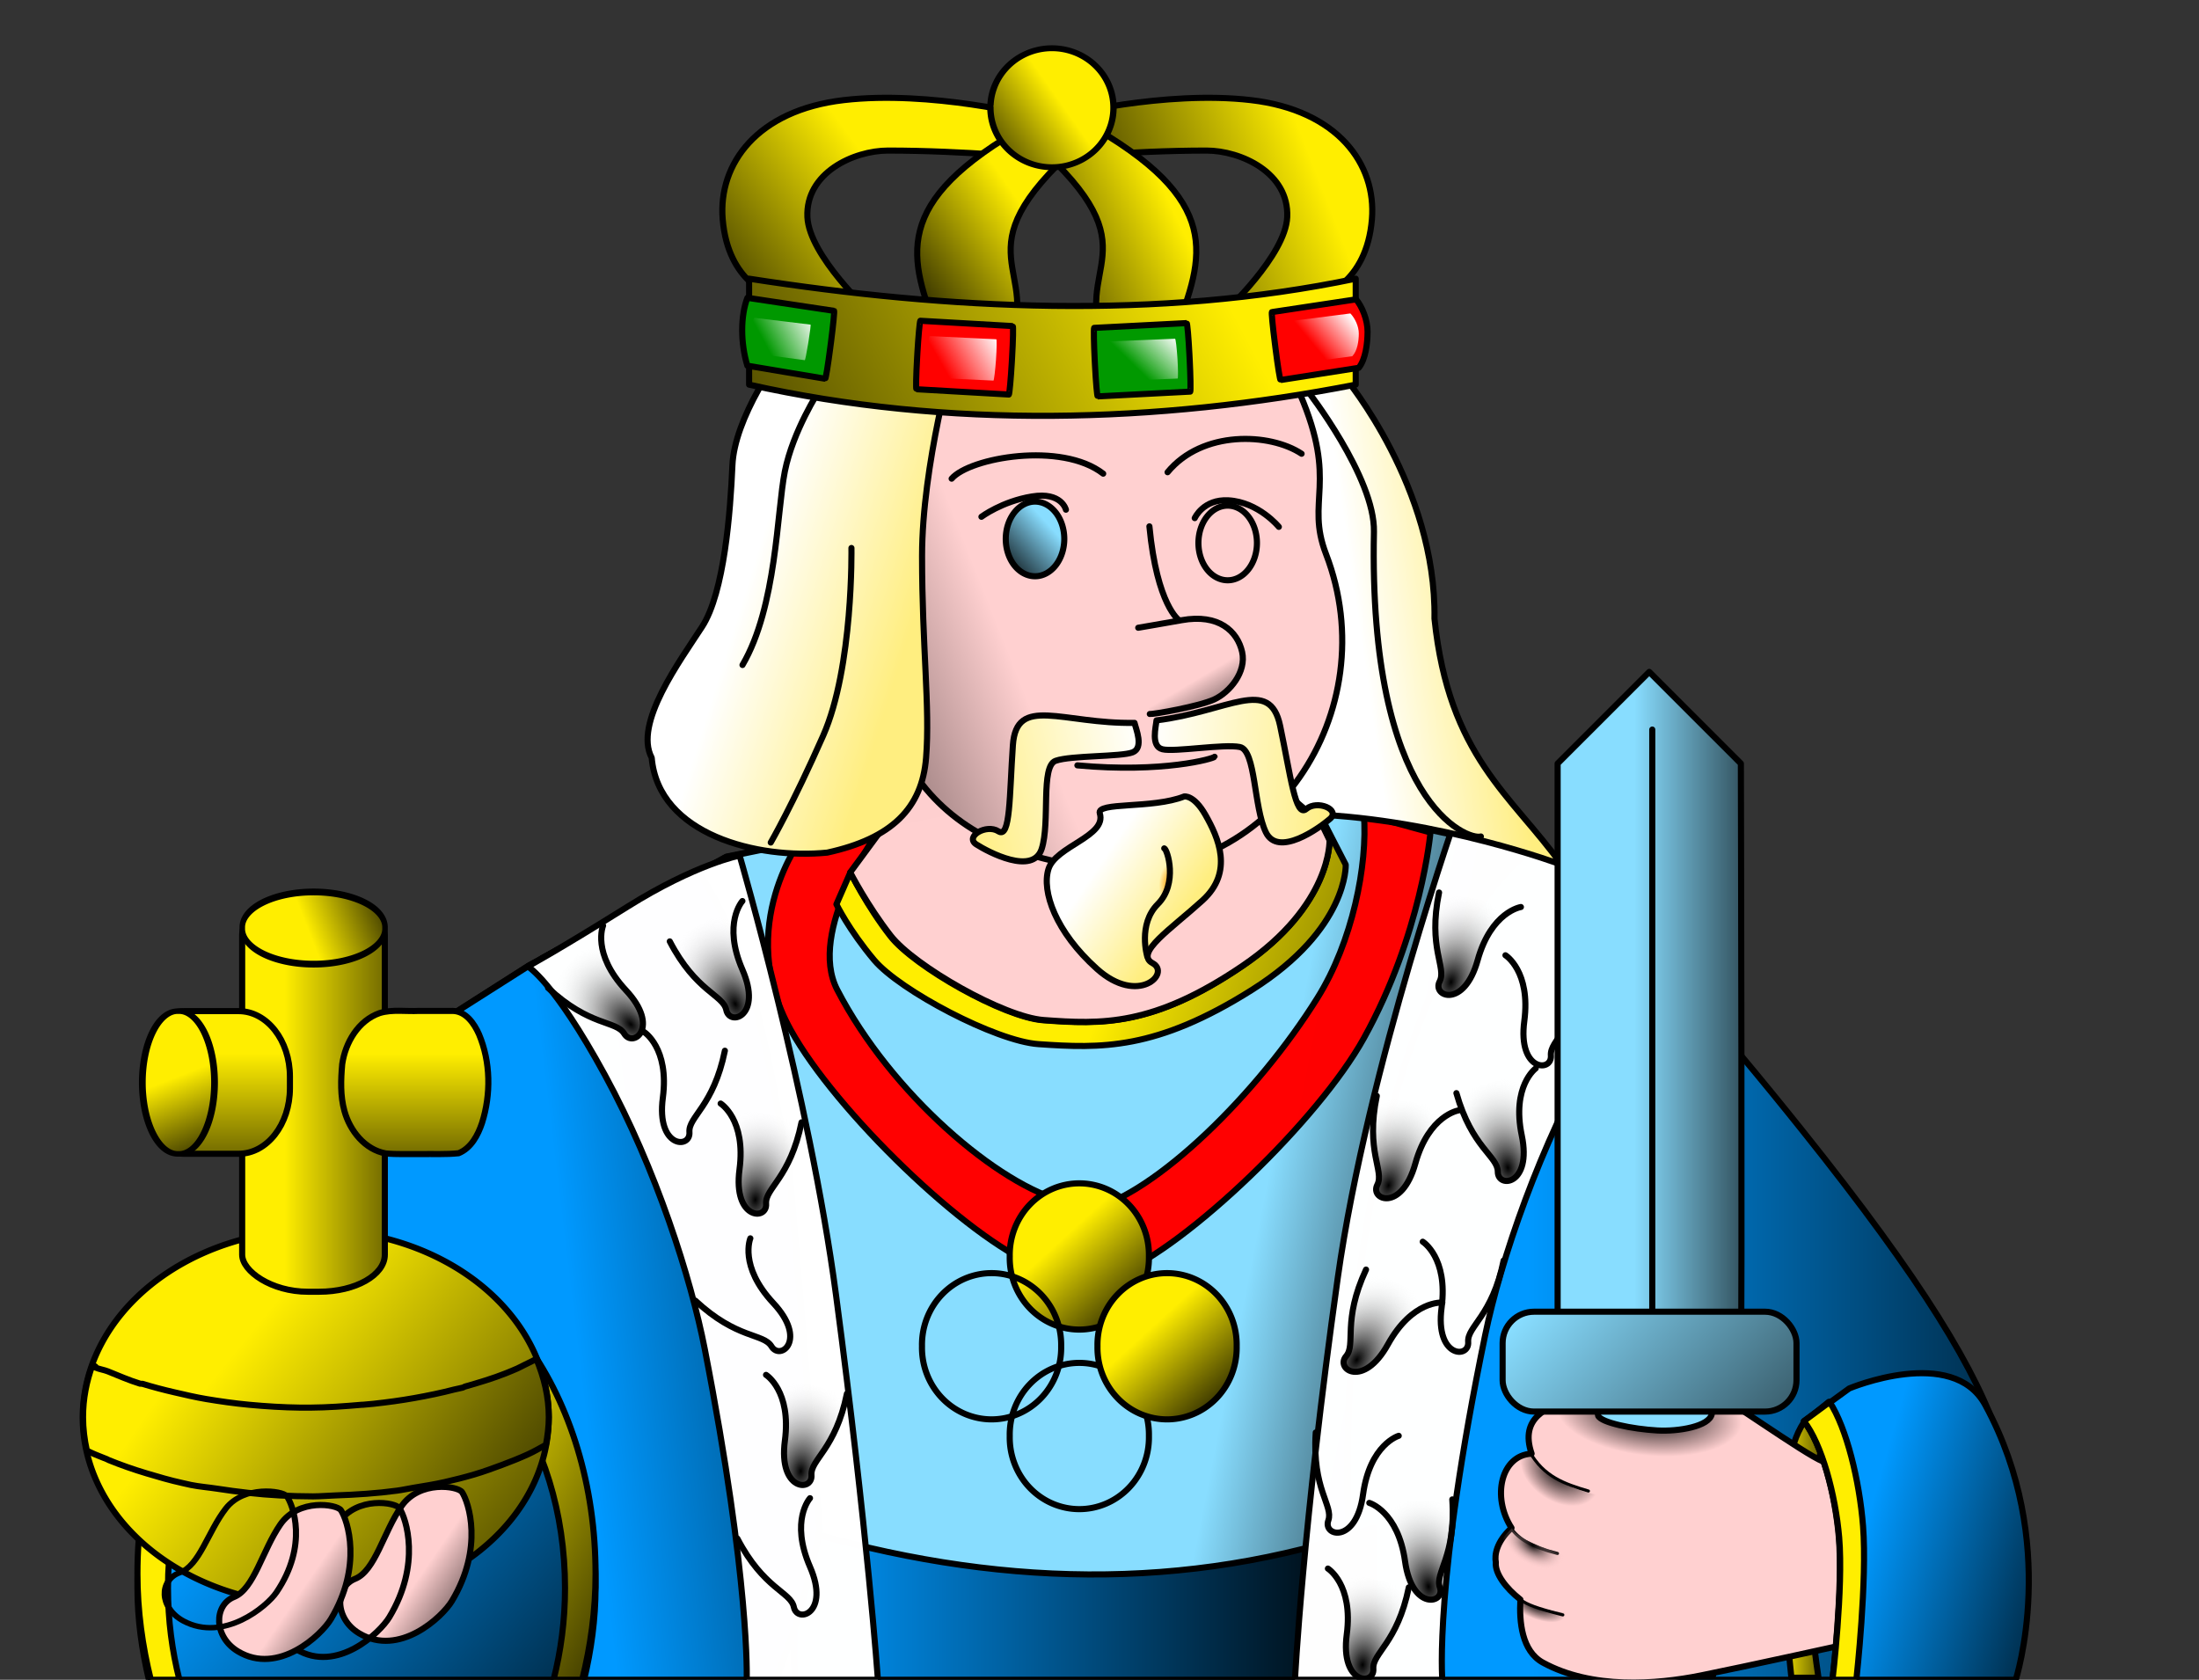 <?xml version="1.0" encoding="UTF-8" standalone="no"?>
<!-- Created with Inkscape (http://www.inkscape.org/) -->
<svg
   xmlns:dc="http://purl.org/dc/elements/1.1/"
   xmlns:cc="http://creativecommons.org/ns#"
   xmlns:rdf="http://www.w3.org/1999/02/22-rdf-syntax-ns#"
   xmlns:svg="http://www.w3.org/2000/svg"
   xmlns="http://www.w3.org/2000/svg"
   xmlns:xlink="http://www.w3.org/1999/xlink"
   xmlns:sodipodi="http://sodipodi.sourceforge.net/DTD/sodipodi-0.dtd"
   xmlns:inkscape="http://www.inkscape.org/namespaces/inkscape"
   id="svg2"
   sodipodi:version="0.32"
   inkscape:version="0.46"
   width="72"
   height="55"
   version="1.0"
   sodipodi:docname="king_club.svg"
   inkscape:output_extension="org.inkscape.output.svg.inkscape">
  <rect width="100%" height="100%" fill="#333333" stroke="none"/>
  <defs
     id="defs5">
    <linearGradient
       id="linearGradient8524">
      <stop
         style="stop-color:#88ddff;stop-opacity:1"
         offset="0"
         id="stop8526" />
      <stop
         style="stop-color:#000000;stop-opacity:1"
         offset="1"
         id="stop8528" />
    </linearGradient>
    <linearGradient
       inkscape:collect="always"
       id="linearGradient8518">
      <stop
         style="stop-color:#88ddff;stop-opacity:1"
         offset="0"
         id="stop8520" />
      <stop
         style="stop-color:#000000;stop-opacity:1"
         offset="1"
         id="stop8522" />
    </linearGradient>
    <linearGradient
       inkscape:collect="always"
       id="linearGradient8223">
      <stop
         style="stop-color:#000000;stop-opacity:1;"
         offset="0"
         id="stop8225" />
      <stop
         style="stop-color:#000000;stop-opacity:0;"
         offset="1"
         id="stop8227" />
    </linearGradient>
    <linearGradient
       id="linearGradient8209">
      <stop
         id="stop8211"
         offset="0"
         style="stop-color:#ffee00;stop-opacity:1" />
      <stop
         id="stop8213"
         offset="1"
         style="stop-color:#000000;stop-opacity:1;" />
    </linearGradient>
    <linearGradient
       id="linearGradient8195"
       inkscape:collect="always">
      <stop
         id="stop8197"
         offset="0"
         style="stop-color:#ffee80;stop-opacity:1" />
      <stop
         id="stop8199"
         offset="1"
         style="stop-color:#ffffff;stop-opacity:1" />
    </linearGradient>
    <linearGradient
       inkscape:collect="always"
       id="linearGradient7539">
      <stop
         style="stop-color:#ff9900;stop-opacity:1;"
         offset="0"
         id="stop7541" />
      <stop
         style="stop-color:#ff9900;stop-opacity:0;"
         offset="1"
         id="stop7543" />
    </linearGradient>
    <linearGradient
       id="linearGradient7519">
      <stop
         id="stop7521"
         offset="0"
         style="stop-color:#0099ff;stop-opacity:1" />
      <stop
         id="stop7523"
         offset="1"
         style="stop-color:#000000;stop-opacity:1" />
    </linearGradient>
    <linearGradient
       id="linearGradient7323">
      <stop
         style="stop-color:#0099ff;stop-opacity:1;"
         offset="0"
         id="stop7325" />
      <stop
         style="stop-color:#000000;stop-opacity:1"
         offset="1"
         id="stop7327" />
    </linearGradient>
    <linearGradient
       inkscape:collect="always"
       id="linearGradient7212">
      <stop
         style="stop-color:#ffffff;stop-opacity:1;"
         offset="0"
         id="stop7214" />
      <stop
         style="stop-color:#ffffff;stop-opacity:0;"
         offset="1"
         id="stop7216" />
    </linearGradient>
    <linearGradient
       inkscape:collect="always"
       id="linearGradient7183">
      <stop
         style="stop-color:#000000;stop-opacity:1;"
         offset="0"
         id="stop7185" />
      <stop
         style="stop-color:#000000;stop-opacity:0;"
         offset="1"
         id="stop7187" />
    </linearGradient>
    <linearGradient
       inkscape:collect="always"
       id="linearGradient6541">
      <stop
         style="stop-color:#ffee00;stop-opacity:1"
         offset="0"
         id="stop6543" />
      <stop
         style="stop-color:#000000;stop-opacity:1"
         offset="1"
         id="stop6545" />
    </linearGradient>
    <linearGradient
       inkscape:collect="always"
       id="linearGradient6355">
      <stop
         style="stop-color:#000000;stop-opacity:1"
         offset="0"
         id="stop6357" />
      <stop
         style="stop-color:#ffffff;stop-opacity:0;"
         offset="1"
         id="stop6359" />
    </linearGradient>
    <linearGradient
       id="linearGradient6149">
      <stop
         style="stop-color:#ffee00;stop-opacity:1;"
         offset="0"
         id="stop6151" />
      <stop
         style="stop-color:#000000;stop-opacity:1;"
         offset="1"
         id="stop6153" />
    </linearGradient>
    <linearGradient
       id="linearGradient6141">
      <stop
         style="stop-color:#88ddff;stop-opacity:1;"
         offset="0"
         id="stop6143" />
      <stop
         style="stop-color:#000000;stop-opacity:1;"
         offset="1"
         id="stop6145" />
    </linearGradient>
    <linearGradient
       id="linearGradient6133">
      <stop
         style="stop-color:#88ddff;stop-opacity:1;"
         offset="0"
         id="stop6135" />
      <stop
         style="stop-color:#000000;stop-opacity:1;"
         offset="1"
         id="stop6137" />
    </linearGradient>
    <linearGradient
       inkscape:collect="always"
       id="linearGradient4837">
      <stop
         style="stop-color:#ffee00;stop-opacity:1;"
         offset="0"
         id="stop4839" />
      <stop
         style="stop-color:#000000;stop-opacity:1"
         offset="1"
         id="stop4841" />
    </linearGradient>
    <linearGradient
       id="linearGradient4829">
      <stop
         style="stop-color:#000000;stop-opacity:1;"
         offset="0"
         id="stop4831" />
      <stop
         style="stop-color:#000000;stop-opacity:0;"
         offset="1"
         id="stop4833" />
    </linearGradient>
    <linearGradient
       inkscape:collect="always"
       id="linearGradient3284">
      <stop
         style="stop-color:#000000;stop-opacity:1;"
         offset="0"
         id="stop3286" />
      <stop
         style="stop-color:#000000;stop-opacity:0;"
         offset="1"
         id="stop3288" />
    </linearGradient>
    <linearGradient
       inkscape:collect="always"
       id="linearGradient3268">
      <stop
         style="stop-color:#000000;stop-opacity:1"
         offset="0"
         id="stop3270" />
      <stop
         style="stop-color:#ffd0d0;stop-opacity:0"
         offset="1"
         id="stop3272" />
    </linearGradient>
    <linearGradient
       id="linearGradient2490">
      <stop
         style="stop-color:#000000;stop-opacity:1"
         offset="0"
         id="stop2492" />
      <stop
         style="stop-color:#000000;stop-opacity:0"
         offset="1"
         id="stop2494" />
    </linearGradient>
    <linearGradient
       id="linearGradient2476">
      <stop
         style="stop-color:#000000;stop-opacity:1;"
         offset="0"
         id="stop2478" />
      <stop
         style="stop-color:#ffd0d0;stop-opacity:1"
         offset="1"
         id="stop2480" />
    </linearGradient>
    <linearGradient
       inkscape:collect="always"
       xlink:href="#linearGradient4829"
       id="linearGradient4835"
       x1="32.928"
       y1="47.04"
       x2="37.685"
       y2="47.04"
       gradientUnits="userSpaceOnUse" />
    <linearGradient
       inkscape:collect="always"
       xlink:href="#linearGradient4837"
       id="linearGradient6131"
       gradientUnits="userSpaceOnUse"
       x1="34.843"
       y1="40.501"
       x2="37.685"
       y2="43.606" />
    <linearGradient
       inkscape:collect="always"
       xlink:href="#linearGradient6141"
       id="linearGradient6258"
       gradientUnits="userSpaceOnUse"
       x1="53.516"
       y1="33"
       x2="59.176"
       y2="33" />
    <linearGradient
       inkscape:collect="always"
       xlink:href="#linearGradient6133"
       id="linearGradient6260"
       gradientUnits="userSpaceOnUse"
       x1="49.552"
       y1="43.395"
       x2="60.143"
       y2="53.568" />
    <radialGradient
       inkscape:collect="always"
       xlink:href="#linearGradient2476"
       id="radialGradient6337"
       gradientUnits="userSpaceOnUse"
       gradientTransform="matrix(0.109,-0.201,0.459,0.249,39.363,111.681)"
       cx="47.758"
       cy="44.705"
       fx="47.758"
       fy="44.705"
       r="5.826" />
    <radialGradient
       inkscape:collect="always"
       xlink:href="#linearGradient2490"
       id="radialGradient6339"
       gradientUnits="userSpaceOnUse"
       gradientTransform="matrix(0.142,-9.1607927e-2,0.132,0.204,51.922,108.835)"
       cx="32.538"
       cy="38.871"
       fx="32.538"
       fy="38.871"
       r="5.825" />
    <radialGradient
       inkscape:collect="always"
       xlink:href="#linearGradient3268"
       id="radialGradient6341"
       gradientUnits="userSpaceOnUse"
       gradientTransform="matrix(9.1631148e-2,-6.7458121e-2,0.119,0.162,50.968,110.788)"
       cx="38.029"
       cy="45.985"
       fx="38.029"
       fy="45.985"
       r="5.568" />
    <radialGradient
       inkscape:collect="always"
       xlink:href="#linearGradient3284"
       id="radialGradient6343"
       gradientUnits="userSpaceOnUse"
       gradientTransform="matrix(-5.9173548e-2,5.9456062e-2,-0.133,-0.132,67.487,121.474)"
       cx="35.506"
       cy="45.831"
       fx="35.506"
       fy="45.831"
       r="5.365" />
    <radialGradient
       inkscape:collect="always"
       xlink:href="#linearGradient6355"
       id="radialGradient6387"
       gradientUnits="userSpaceOnUse"
       gradientTransform="matrix(-1.446,-1.599,1.048,-0.948,24.666,103.721)"
       cx="25.392"
       cy="31.204"
       fx="25.392"
       fy="31.204"
       r="1.394" />
    <radialGradient
       inkscape:collect="always"
       xlink:href="#linearGradient6355"
       id="radialGradient6389"
       gradientUnits="userSpaceOnUse"
       gradientTransform="matrix(-0.829,-1.99,1.304,-0.543,4.436,100.346)"
       cx="25.392"
       cy="31.204"
       fx="25.392"
       fy="31.204"
       r="1.394" />
    <radialGradient
       inkscape:collect="always"
       xlink:href="#linearGradient6355"
       id="radialGradient6451"
       gradientUnits="userSpaceOnUse"
       gradientTransform="matrix(0.612,-2.067,1.355,0.401,-12.357,78.784)"
       cx="25.392"
       cy="31.204"
       fx="25.392"
       fy="31.204"
       r="1.394" />
    <radialGradient
       inkscape:collect="always"
       xlink:href="#linearGradient6355"
       id="radialGradient6455"
       gradientUnits="userSpaceOnUse"
       gradientTransform="matrix(1.072,-1.87,1.226,0.703,-21.054,70.071)"
       cx="25.392"
       cy="31.204"
       fx="25.392"
       fy="31.204"
       r="1.394" />
    <linearGradient
       inkscape:collect="always"
       xlink:href="#linearGradient7519"
       id="linearGradient6547"
       x1="50"
       y1="40"
       x2="72"
       y2="40"
       gradientUnits="userSpaceOnUse" />
    <linearGradient
       inkscape:collect="always"
       xlink:href="#linearGradient7519"
       id="linearGradient6597"
       x1="61.08"
       y1="49.98"
       x2="69.659"
       y2="52.424"
       gradientUnits="userSpaceOnUse" />
    <linearGradient
       inkscape:collect="always"
       xlink:href="#linearGradient8209"
       id="linearGradient7208"
       x1="58.302"
       y1="50.387"
       x2="60.472"
       y2="50.387"
       gradientUnits="userSpaceOnUse" />
    <linearGradient
       inkscape:collect="always"
       xlink:href="#linearGradient7323"
       id="linearGradient7355"
       x1="12.73"
       y1="22.433"
       x2="25.54"
       y2="35.016"
       gradientUnits="userSpaceOnUse"
       gradientTransform="matrix(0.937,0,0,1.113,-3.924,23.042)" />
    <linearGradient
       inkscape:collect="always"
       xlink:href="#linearGradient8195"
       id="linearGradient8151"
       gradientUnits="userSpaceOnUse"
       x1="22.907"
       y1="23.453"
       x2="27.472"
       y2="24.113" />
    <linearGradient
       inkscape:collect="always"
       xlink:href="#linearGradient2476"
       id="linearGradient8153"
       gradientUnits="userSpaceOnUse"
       x1="49.819"
       y1="30.645"
       x2="37.836"
       y2="25.889" />
    <linearGradient
       inkscape:collect="always"
       xlink:href="#linearGradient7183"
       id="linearGradient8155"
       gradientUnits="userSpaceOnUse"
       x1="33.101"
       y1="25.302"
       x2="34.333"
       y2="23.221" />
    <linearGradient
       inkscape:collect="always"
       xlink:href="#linearGradient8195"
       id="linearGradient8159"
       gradientUnits="userSpaceOnUse"
       x1="33.161"
       y1="29.844"
       x2="35.782"
       y2="28.06" />
    <radialGradient
       inkscape:collect="always"
       xlink:href="#linearGradient7539"
       id="radialGradient8161"
       gradientUnits="userSpaceOnUse"
       gradientTransform="matrix(0.671,-3.5990143e-2,7.0246723e-2,1.31,9.737,-8.808)"
       cx="33.149"
       cy="30.23"
       fx="33.149"
       fy="30.23"
       r="0.516" />
    <linearGradient
       inkscape:collect="always"
       xlink:href="#linearGradient8195"
       id="linearGradient8163"
       gradientUnits="userSpaceOnUse"
       x1="43.364"
       y1="23.774"
       x2="48.653"
       y2="22.123" />
    <linearGradient
       inkscape:collect="always"
       xlink:href="#linearGradient4837"
       id="linearGradient8165"
       gradientUnits="userSpaceOnUse"
       x1="28.887"
       y1="7.37"
       x2="38.148"
       y2="10.975" />
    <linearGradient
       inkscape:collect="always"
       xlink:href="#linearGradient4837"
       id="linearGradient8167"
       gradientUnits="userSpaceOnUse"
       gradientTransform="matrix(-1,0,0,1,76.216,0)"
       x1="32.387"
       y1="6.114"
       x2="25.333"
       y2="11.306" />
    <linearGradient
       inkscape:collect="always"
       xlink:href="#linearGradient6149"
       id="linearGradient8169"
       gradientUnits="userSpaceOnUse"
       x1="33.725"
       y1="8.101"
       x2="40.223"
       y2="11.139" />
    <linearGradient
       inkscape:collect="always"
       xlink:href="#linearGradient4837"
       id="linearGradient8171"
       gradientUnits="userSpaceOnUse"
       x1="39.319"
       y1="6.846"
       x2="43.988"
       y2="10.083" />
    <linearGradient
       inkscape:collect="always"
       xlink:href="#linearGradient6149"
       id="linearGradient8173"
       gradientUnits="userSpaceOnUse"
       x1="31.411"
       y1="12.032"
       x2="51.936"
       y2="22.798" />
    <linearGradient
       inkscape:collect="always"
       xlink:href="#linearGradient6149"
       id="linearGradient8175"
       gradientUnits="userSpaceOnUse"
       x1="37.34"
       y1="3.543"
       x2="39.994"
       y2="5.279" />
    <linearGradient
       inkscape:collect="always"
       xlink:href="#linearGradient7212"
       id="linearGradient8177"
       gradientUnits="userSpaceOnUse"
       gradientTransform="translate(-9.3415942e-2,-0.117)"
       x1="28.299"
       y1="11.041"
       x2="29.503"
       y2="12.048" />
    <linearGradient
       inkscape:collect="always"
       xlink:href="#linearGradient7212"
       id="linearGradient8179"
       gradientUnits="userSpaceOnUse"
       x1="34.528"
       y1="10.346"
       x2="35.747"
       y2="11.462" />
    <linearGradient
       inkscape:collect="always"
       xlink:href="#linearGradient7212"
       id="linearGradient8181"
       gradientUnits="userSpaceOnUse"
       gradientTransform="translate(5.3056005e-2,-9.1111895e-2)"
       x1="38.68"
       y1="13.827"
       x2="40.354"
       y2="14.937" />
    <linearGradient
       inkscape:collect="always"
       xlink:href="#linearGradient7212"
       id="linearGradient8183"
       gradientUnits="userSpaceOnUse"
       x1="45.617"
       y1="11.293"
       x2="47.217"
       y2="12.157" />
    <linearGradient
       inkscape:collect="always"
       xlink:href="#linearGradient7323"
       id="linearGradient8221"
       x1="25.9"
       y1="52.517"
       x2="45.1"
       y2="52.517"
       gradientUnits="userSpaceOnUse" />
    <linearGradient
       inkscape:collect="always"
       xlink:href="#linearGradient8223"
       id="linearGradient8229"
       x1="31.144"
       y1="18.439"
       x2="33.26"
       y2="18.439"
       gradientUnits="userSpaceOnUse" />
    <linearGradient
       inkscape:collect="always"
       xlink:href="#linearGradient2476"
       id="linearGradient8278"
       gradientUnits="userSpaceOnUse"
       gradientTransform="translate(1.916,-0.396)"
       x1="16.257"
       y1="52.791"
       x2="13.557"
       y2="50.942" />
    <linearGradient
       inkscape:collect="always"
       xlink:href="#linearGradient6149"
       id="linearGradient8303"
       gradientUnits="userSpaceOnUse"
       x1="4.487"
       y1="45.625"
       x2="18.069"
       y2="54.967"
       gradientTransform="translate(0,1.121)" />
    <linearGradient
       inkscape:collect="always"
       xlink:href="#linearGradient6149"
       id="linearGradient8310"
       gradientUnits="userSpaceOnUse"
       x1="7.466"
       y1="43.422"
       x2="21.056"
       y2="54.522" />
    <linearGradient
       inkscape:collect="always"
       xlink:href="#linearGradient6149"
       id="linearGradient8385"
       gradientUnits="userSpaceOnUse"
       gradientTransform="translate(0,1.121)"
       x1="9.242"
       y1="34.729"
       x2="15.233"
       y2="34.729" />
    <linearGradient
       inkscape:collect="always"
       xlink:href="#linearGradient6541"
       id="linearGradient8387"
       gradientUnits="userSpaceOnUse"
       x1="10.172"
       y1="31.234"
       x2="12.831"
       y2="29.96" />
    <linearGradient
       inkscape:collect="always"
       xlink:href="#linearGradient6149"
       id="linearGradient8389"
       gradientUnits="userSpaceOnUse"
       gradientTransform="matrix(0,1,-0.399,0,20.614,25.26)"
       x1="9.242"
       y1="34.729"
       x2="15.233"
       y2="34.729" />
    <linearGradient
       inkscape:collect="always"
       xlink:href="#linearGradient6541"
       id="linearGradient8391"
       gradientUnits="userSpaceOnUse"
       x1="10.172"
       y1="31.234"
       x2="12.831"
       y2="29.96" />
    <linearGradient
       inkscape:collect="always"
       xlink:href="#linearGradient6149"
       id="linearGradient8393"
       gradientUnits="userSpaceOnUse"
       gradientTransform="matrix(0,1,0.399,0,-0.247,25.266)"
       x1="9.242"
       y1="34.729"
       x2="15.233"
       y2="34.729" />
    <linearGradient
       inkscape:collect="always"
       xlink:href="#linearGradient7519"
       id="linearGradient8475"
       x1="19.056"
       y1="45.467"
       x2="34.316"
       y2="43.624"
       gradientUnits="userSpaceOnUse" />
    <linearGradient
       inkscape:collect="always"
       xlink:href="#linearGradient8518"
       id="linearGradient8490"
       gradientUnits="userSpaceOnUse"
       x1="41.015"
       y1="41.09"
       x2="50.131"
       y2="42.88" />
    <linearGradient
       inkscape:collect="always"
       xlink:href="#linearGradient8524"
       id="linearGradient8530"
       gradientUnits="userSpaceOnUse"
       x1="31.755"
       y1="17.976"
       x2="33.441"
       y2="19.512" />
    <linearGradient
       inkscape:collect="always"
       xlink:href="#linearGradient6541"
       id="linearGradient8562"
       x1="13.582"
       y1="48.33"
       x2="23.365"
       y2="53.483"
       gradientUnits="userSpaceOnUse" />
    <linearGradient
       inkscape:collect="always"
       xlink:href="#linearGradient6149"
       id="linearGradient8570"
       x1="36.798"
       y1="30.879"
       x2="52.684"
       y2="36.692"
       gradientUnits="userSpaceOnUse" />
    <linearGradient
       inkscape:collect="always"
       xlink:href="#linearGradient8195"
       id="linearGradient8580"
       x1="31.341"
       y1="25.324"
       x2="37.548"
       y2="25.324"
       gradientUnits="userSpaceOnUse"
       gradientTransform="matrix(0.977,-0.213,0.213,0.977,-4.517,8.236)" />
    <linearGradient
       inkscape:collect="always"
       xlink:href="#linearGradient8195"
       id="linearGradient8584"
       gradientUnits="userSpaceOnUse"
       x1="31.341"
       y1="25.324"
       x2="37.548"
       y2="25.324"
       gradientTransform="matrix(-0.997,-7.5656291e-2,-7.5656291e-2,0.997,76.997,2.543)" />
  </defs>
  <sodipodi:namedview
     inkscape:window-height="969"
     inkscape:window-width="1164"
     inkscape:pageshadow="2"
     inkscape:pageopacity="0.0"
     guidetolerance="10.0"
     gridtolerance="10.0"
     objecttolerance="10.0"
     borderopacity="1.0"
     bordercolor="#666666"
     pagecolor="#ffffff"
     id="base"
     showgrid="false"
     inkscape:zoom="15.069444"
     inkscape:cx="26.986901"
     inkscape:cy="27.5"
     inkscape:window-x="428"
     inkscape:window-y="178"
     inkscape:current-layer="svg2">
    <inkscape:grid
       type="xygrid"
       id="grid3263" />
  </sodipodi:namedview>
  <path
     style="opacity:1;fill:url(#linearGradient6547);fill-opacity:1.0;fill-rule:nonzero;stroke:#000000;stroke-width:0.2;stroke-linecap:round;stroke-linejoin:round;marker:none;marker-start:none;marker-mid:none;marker-end:none;stroke-miterlimit:4;stroke-dasharray:none;stroke-dashoffset:0;stroke-opacity:1;visibility:visible;display:inline;overflow:visible"
     d="M 37.123,25.341 L 23.78,28.05 L 17.306,31.617 L 12,35 C 12,35 4,48 6,55 L 66,55 C 66,55 66.428,50.132 65.461,47.139 C 64.746,44.929 63,42 59,37 C 56.604,34.005 52.051,28.512 50.004,27.917 C 47.956,27.323 37.057,25.209 37.123,25.341 z"
     id="path6531"
     sodipodi:nodetypes="ccccccsssc" />
  <path
     style="opacity:1;fill:url(#linearGradient8490);fill-opacity:1.0;fill-rule:nonzero;stroke:#000000;stroke-width:0.2;stroke-linecap:round;stroke-linejoin:round;marker:none;marker-start:none;marker-mid:none;marker-end:none;stroke-miterlimit:4;stroke-dasharray:none;stroke-dashoffset:0;stroke-opacity:1;visibility:visible;display:inline;overflow:visible"
     d="M 37.125 25.344 L 23.781 28.062 L 17.75 31.375 L 17.75 55 L 44.594 55 C 44.29 52.832 44.125 50.513 44.125 48.094 C 44.125 38.705 46.588 30.744 50.031 27.906 C 50.023 27.904 50.009 27.909 50 27.906 C 47.952 27.312 37.059 25.212 37.125 25.344 z "
     id="path8477" />
  <path
     sodipodi:nodetypes="ccccccccc"
     id="rect7262"
     d="M 26.037,50.033 C 32.515,51.982 38.837,52.134 44.963,50.033 C 44.984,50.033 45,50.491 45,51.061 L 45,53.973 C 45,54.542 44.984,55 44.963,55 L 26.037,55 C 26.016,55 26,54.542 26,53.973 L 26,51.061 C 26,50.491 26.016,50.033 26.037,50.033 z"
     style="fill:url(#linearGradient8221);fill-opacity:1.0;fill-rule:nonzero;stroke:#000000;stroke-width:0.2;stroke-linecap:round;stroke-linejoin:round;marker:none;marker-start:none;marker-mid:none;marker-end:none;stroke-miterlimit:4;stroke-dashoffset:0;stroke-opacity:1;visibility:visible;display:inline;overflow:visible" />
  <path
     sodipodi:nodetypes="cscssccsc"
     id="path6221"
     d="M 47.788,26.415 C 47.788,26.415 48.942,26.909 51.46,28.392 C 53.978,29.875 55.131,30.468 55.131,30.468 C 55.131,30.468 54.182,30.971 52.299,34.224 C 50.411,37.486 49.131,41.281 48.628,43.714 C 46.949,51.82 47.225,55 47.225,55 L 42.4,55 C 42.4,55 42.646,50.041 43.802,41.836 C 44.77,34.965 47.788,26.415 47.788,26.415 z"
     style="fill:#ffffff;fill-opacity:0.996;fill-rule:nonzero;stroke:#000000;stroke-width:0.2;stroke-linecap:round;stroke-linejoin:round;marker:none;marker-start:none;marker-mid:none;marker-end:none;stroke-miterlimit:4;stroke-dasharray:none;stroke-dashoffset:0;stroke-opacity:1;visibility:visible;display:inline;overflow:visible" />
  <g
     id="g3277">
    <path
       style="opacity:1;fill:#ff0000;fill-opacity:0.996;fill-rule:nonzero;stroke:#000000;stroke-width:0.2;stroke-linecap:round;stroke-linejoin:round;marker:none;marker-start:none;marker-mid:none;marker-end:none;stroke-miterlimit:4;stroke-dasharray:none;stroke-dashoffset:0;stroke-opacity:1;visibility:visible;display:inline;overflow:visible"
       d="M 28.734,27.257 C 28.734,27.257 26.421,30.495 27.413,32.409 C 29.176,35.812 32.697,38.817 34.877,39.345 C 35.251,39.436 33.952,41.459 33.952,41.459 C 31.644,40.519 27.368,36.39 25.894,33.73 C 24.003,30.321 26.29,27.389 26.29,27.389 L 28.734,27.257 z"
       id="path3273"
       sodipodi:nodetypes="csscscc" />
    <path
       sodipodi:nodetypes="csscscc"
       id="path3275"
       d="M 44.656,26.662 C 44.788,28.314 44.28,30.845 43.137,32.673 C 41.175,35.812 37.852,39.081 35.672,39.609 C 35.298,39.7 36.597,41.723 36.597,41.723 C 38.906,40.783 43.182,36.654 44.656,33.994 C 46.546,30.585 46.836,27.257 46.836,27.257 L 44.656,26.662 z"
       style="opacity:1;fill:#ff0000;fill-opacity:0.996;fill-rule:nonzero;stroke:#000000;stroke-width:0.2;stroke-linecap:round;stroke-linejoin:round;marker:none;marker-start:none;marker-mid:none;marker-end:none;stroke-miterlimit:4;stroke-dasharray:none;stroke-dashoffset:0;stroke-opacity:1;visibility:visible;display:inline;overflow:visible" />
  </g>
  <g
     id="g3434"
     transform="translate(0.462,-1.453)">
    <g
       transform="translate(-0.429,1.432)"
       id="g3426">
      <path
         sodipodi:type="arc"
         style="opacity:1;fill:url(#linearGradient6131);fill-opacity:1;fill-rule:nonzero;stroke:#000000;stroke-width:0.2;stroke-linecap:round;stroke-linejoin:round;marker:none;marker-start:none;marker-mid:none;marker-end:none;stroke-miterlimit:4;stroke-dasharray:none;stroke-dashoffset:0;stroke-opacity:1;visibility:visible;display:inline;overflow:visible"
         id="path3418"
         sodipodi:cx="35.306423"
         sodipodi:cy="41.161469"
         sodipodi:rx="2.2788992"
         sodipodi:ry="2.344954"
         d="M 37.585,41.161 A 2.279,2.345 0 1 1 33.028,41.161 A 2.279,2.345 0 1 1 37.585,41.161 z" />
      <use
         x="0"
         y="0"
         xlink:href="#use3420"
         id="use3422"
         transform="translate(-2.84,19.54)"
         width="72"
         height="55" />
    </g>
    <g
       transform="translate(-0.396,18.033)"
       id="g3430">
      <use
         x="0"
         y="0"
         xlink:href="#path3418"
         id="use3420"
         transform="translate(2.84,-13.661)"
         width="72"
         height="55" />
      <use
         x="0"
         y="0"
         xlink:href="#use3422"
         id="use3424"
         transform="translate(-2.906,-19.54)"
         width="72"
         height="55"
         style="fill-opacity:1;fill:url(#linearGradient4835)" />
    </g>
  </g>
  <path
     sodipodi:nodetypes="csssccsssccc"
     id="path6673"
     d="M 43.531,27.5 C 43.531,27.5 43.619,29.634 40.688,31.625 C 37.756,33.616 36.048,33.546 34.156,33.406 C 32.859,33.31 29.934,31.65 29.156,30.656 C 28.379,29.663 27.844,28.562 27.844,28.562 L 27.386,29.608 C 27.386,29.608 27.789,30.444 28.625,31.438 C 29.461,32.431 32.604,34.091 34,34.188 C 36.035,34.328 37.847,34.397 41,32.406 C 44.153,30.415 44.062,28.313 44.062,28.312 L 42.969,26.188 L 43.531,27.5 z"
     style="fill:url(#linearGradient8570);fill-opacity:1;fill-rule:nonzero;stroke:#000000;stroke-width:0.2;stroke-linecap:round;stroke-linejoin:round;marker:none;marker-start:none;marker-mid:none;marker-end:none;stroke-miterlimit:4;stroke-dasharray:none;stroke-dashoffset:0;stroke-opacity:1;visibility:visible;display:inline;overflow:visible" />
  <path
     sodipodi:nodetypes="czszcccc"
     id="path3257"
     d="M 43.532,27.512 C 43.532,27.512 43.614,29.632 40.683,31.623 C 37.751,33.614 36.059,33.538 34.167,33.398 C 32.869,33.301 29.947,31.635 29.169,30.642 C 28.392,29.648 27.838,28.563 27.838,28.563 L 30.454,25.013 L 42.504,25.387 L 43.532,27.512 z"
     style="fill:#ffd0d0;fill-opacity:0.996;fill-rule:nonzero;stroke:#000000;stroke-width:0.2;stroke-linecap:round;stroke-linejoin:round;marker:none;marker-start:none;marker-mid:none;marker-end:none;stroke-miterlimit:4;stroke-dasharray:none;stroke-dashoffset:0;stroke-opacity:1;visibility:visible;display:inline;overflow:visible" />
  <g
     id="g8104"
     transform="matrix(-1,0,0,1,72.399,-0.661)">
    <g
       id="g8076">
      <g
         id="g7860">
        <g
           id="g7444">
          <path
             style="opacity:1;fill:url(#linearGradient8151);fill-opacity:1;fill-rule:nonzero;stroke:#000000;stroke-width:0.2;stroke-linecap:round;stroke-linejoin:round;marker:none;marker-start:none;marker-mid:none;marker-end:none;stroke-miterlimit:4;stroke-dasharray:none;stroke-dashoffset:0;stroke-opacity:1;visibility:visible;display:inline;overflow:visible"
             d="M 29.064,11.536 L 28.338,13.055 C 28.338,13.055 25.365,16.622 25.431,20.916 C 24.961,25.435 22.912,26.685 21.27,28.974 C 21.27,28.974 25.241,27.484 29.461,27.323 C 31.371,25.854 30.279,25.676 30.279,25.676 L 30.055,11.47 L 29.064,11.536 z"
             id="path3198"
             sodipodi:nodetypes="cccccccc" />
        </g>
        <path
           id="path7447"
           d="M 29.593,13.451 C 29.593,13.451 27.376,16.291 27.413,18.075 C 27.597,26.969 24.346,28.18 23.912,28.05"
           style="opacity:1;fill:none;fill-opacity:1;fill-rule:nonzero;stroke:#000000;stroke-width:0.2;stroke-linecap:round;stroke-linejoin:round;marker:none;marker-start:none;marker-mid:none;marker-end:none;stroke-miterlimit:4;stroke-dasharray:none;stroke-dashoffset:0;stroke-opacity:1;visibility:visible;display:inline;overflow:visible"
           sodipodi:nodetypes="csc" />
      </g>
      <g
         id="g8057">
        <path
           style="fill:url(#linearGradient8153);fill-opacity:1;fill-rule:nonzero;stroke:#000000;stroke-width:0.2;stroke-linecap:round;stroke-linejoin:round;marker:none;marker-start:none;marker-mid:none;marker-end:none;stroke-miterlimit:4;stroke-dashoffset:0;stroke-opacity:1;visibility:visible;display:inline;overflow:visible"
           d="M 44.011,19.07 C 44.011,24.503 42.632,28.452 36.315,29.106 C 30.809,29.676 27,23.955 28.983,18.801 C 29.66,17.043 28.577,16.481 29.837,13.557 C 30.745,11.447 34.899,11.688 37.901,11.667 C 43.313,11.631 43.979,13.657 44.011,19.07 z"
           id="path3195"
           sodipodi:nodetypes="cssssc" />
        <g
           id="g3333">
          <g
             id="g3214"
             transform="translate(-0.654,-4.6707971e-2)">
            <path
               style="opacity:1;fill:none;fill-opacity:0.996;fill-rule:nonzero;stroke:#000000;stroke-width:0.2;stroke-linecap:round;stroke-linejoin:round;marker:none;marker-start:none;marker-mid:none;marker-end:none;stroke-miterlimit:4;stroke-dasharray:none;stroke-dashoffset:0;stroke-opacity:1;visibility:visible;display:inline;overflow:visible"
               d="M 35.419,17.942 C 35.171,20.535 34.448,21.015 34.448,21.015"
               id="path3208"
               sodipodi:nodetypes="cc" />
            <path
               style="opacity:1;fill:url(#linearGradient8155);fill-opacity:1;fill-rule:nonzero;stroke:#000000;stroke-width:0.2;stroke-linecap:round;stroke-linejoin:round;marker:none;marker-start:none;marker-mid:none;marker-end:none;stroke-miterlimit:4;stroke-dasharray:none;stroke-dashoffset:0;stroke-opacity:1;visibility:visible;display:inline;overflow:visible"
               d="M 35.785,21.262 C 35.785,21.262 35.009,21.13 34.365,21.015 C 33.143,20.795 32.536,21.378 32.383,22.055 C 32.235,22.716 32.796,23.376 33.292,23.607 C 33.787,23.839 35.306,24.103 35.406,24.086"
               id="path3210"
               sodipodi:nodetypes="csssc" />
          </g>
          <g
             id="g3325">
            <use
               x="0"
               y="0"
               xlink:href="#path3204"
               id="use3206"
               transform="translate(6.308,-0.132)"
               width="72"
               height="55"
               style="fill-opacity:1;fill:url(#linearGradient8229)" />
            <path
               id="path3269"
               d="M 37.498,17.35 C 37.498,17.35 37.635,16.757 38.613,16.917 C 39.591,17.077 40.265,17.582 40.265,17.582"
               style="fill:none;fill-opacity:0.996;fill-rule:nonzero;stroke:#000000;stroke-width:0.2;stroke-linecap:round;stroke-linejoin:round;marker:none;marker-start:none;marker-mid:none;marker-end:none;stroke-miterlimit:4;stroke-dasharray:none;stroke-dashoffset:0;stroke-opacity:1;visibility:visible;display:inline;overflow:visible" />
          </g>
          <g
             id="g3329">
            <path
               sodipodi:type="arc"
               style="fill:url(#linearGradient8530);fill-opacity:1;fill-rule:nonzero;stroke:#000000;stroke-width:0.2;stroke-linecap:round;stroke-linejoin:round;marker:none;marker-start:none;marker-mid:none;marker-end:none;stroke-miterlimit:4;stroke-dasharray:none;stroke-dashoffset:0;stroke-opacity:1;visibility:visible;display:inline;overflow:visible"
               id="path3204"
               sodipodi:cx="32.201836"
               sodipodi:cy="18.438532"
               sodipodi:rx="0.95779818"
               sodipodi:ry="1.2220184"
               d="M 33.16,18.439 A 0.958,1.222 0 1 1 31.244,18.439 A 0.958,1.222 0 1 1 33.16,18.439 z" />
            <path
               sodipodi:nodetypes="csc"
               id="path3271"
               d="M 33.281,17.626 C 33.281,17.626 33.002,16.996 32.177,17.043 C 31.188,17.1 30.527,17.912 30.527,17.912"
               style="fill:none;fill-opacity:0.996;fill-rule:nonzero;stroke:#000000;stroke-width:0.2;stroke-linecap:round;stroke-linejoin:round;marker:none;marker-start:none;marker-mid:none;marker-end:none;stroke-miterlimit:4;stroke-dasharray:none;stroke-dashoffset:0;stroke-opacity:1;visibility:visible;display:inline;overflow:visible" />
          </g>
          <path
             id="path3212"
             d="M 37.123,25.721 C 34.315,25.981 32.645,25.496 32.631,25.44"
             style="fill:none;fill-opacity:0.996;fill-rule:nonzero;stroke:#000000;stroke-width:0.2;stroke-linecap:round;stroke-linejoin:round;marker:none;marker-start:none;marker-mid:none;marker-end:none;stroke-miterlimit:4;stroke-dasharray:none;stroke-dashoffset:0;stroke-opacity:1;visibility:visible;display:inline;overflow:visible"
             sodipodi:nodetypes="cc" />
          <path
             sodipodi:nodetypes="cc"
             id="path3265"
             d="M 34.17,16.123 C 33.033,14.743 30.822,14.829 29.782,15.518"
             style="fill:none;fill-opacity:0.996;fill-rule:nonzero;stroke:#000000;stroke-width:0.2;stroke-linecap:round;stroke-linejoin:round;marker:none;marker-start:none;marker-mid:none;marker-end:none;stroke-miterlimit:4;stroke-dasharray:none;stroke-dashoffset:0;stroke-opacity:1;visibility:visible;display:inline;overflow:visible" />
          <path
             style="fill:none;fill-opacity:0.996;fill-rule:nonzero;stroke:#000000;stroke-width:0.2;stroke-linecap:round;stroke-linejoin:round;marker:none;marker-start:none;marker-mid:none;marker-end:none;stroke-miterlimit:4;stroke-dasharray:none;stroke-dashoffset:0;stroke-opacity:1;visibility:visible;display:inline;overflow:visible"
             d="M 36.278,16.17 C 37.644,15.109 40.649,15.645 41.24,16.334"
             id="path3267"
             sodipodi:nodetypes="cc" />
        </g>
        <g
           id="g8053">
          <path
             sodipodi:nodetypes="cssssssc"
             id="path3234"
             d="M 33.627,26.74 C 33.627,26.74 33.312,26.675 32.932,27.341 C 32.508,28.086 31.998,29.209 33.026,30.143 C 34.053,31.078 35.268,31.872 34.661,32.198 C 34.053,32.525 35.128,33.6 36.482,32.385 C 37.837,31.171 38.299,29.847 38.07,29.116 C 37.837,28.368 36.155,28.041 36.389,27.294 C 36.509,26.911 34.668,27.151 33.627,26.74 z"
             style="fill:url(#linearGradient8159);fill-opacity:1;fill-rule:nonzero;stroke:#000000;stroke-width:0.2;stroke-linecap:round;stroke-linejoin:round;marker:none;marker-start:none;marker-mid:none;marker-end:none;stroke-miterlimit:4;stroke-dasharray:none;stroke-dashoffset:0;stroke-opacity:1;visibility:visible;display:inline;overflow:visible" />
          <path
             sodipodi:nodetypes="csc"
             id="path7537"
             d="M 34.279,28.439 C 34.177,28.47 33.821,29.592 34.489,30.262 C 35.152,30.926 34.836,31.978 34.836,31.978"
             style="fill:url(#radialGradient8161);fill-opacity:1;fill-rule:nonzero;stroke:#000000;stroke-width:0.2;stroke-linecap:round;stroke-linejoin:round;marker:none;marker-start:none;marker-mid:none;marker-end:none;stroke-miterlimit:4;stroke-dasharray:none;stroke-dashoffset:0;stroke-opacity:1;visibility:visible;display:inline;overflow:visible" />
        </g>
      </g>
      <g
         id="g7853">
        <path
           style="fill:url(#linearGradient8163);fill-opacity:1;fill-rule:nonzero;stroke:#000000;stroke-width:0.2;stroke-linecap:round;stroke-linejoin:round;marker:none;marker-start:none;marker-mid:none;marker-end:none;stroke-miterlimit:4;stroke-dasharray:none;stroke-dashoffset:0;stroke-opacity:1;visibility:visible;display:inline;overflow:visible"
           d="M 46.172,11.404 C 46.965,12.328 48.352,14.376 48.418,15.895 C 48.484,17.415 48.683,20.057 49.409,21.18 C 50.136,22.303 51.655,24.35 51.061,25.473 C 50.841,28.002 47.574,28.803 45.314,28.578 C 43.2,28.116 42.209,27.125 42.077,25.473 C 41.945,23.822 42.209,21.84 42.209,18.868 C 42.209,15.895 41.152,12.196 41.152,12.196 L 46.172,11.404 z"
           id="path3202"
           sodipodi:nodetypes="cssccsscc" />
        <path
           id="path7364"
           d="M 45.578,13.451 C 45.578,13.451 46.437,14.772 46.701,16.094 C 46.965,17.415 46.965,20.519 48.088,22.435"
           style="fill:none;fill-opacity:1;fill-rule:nonzero;stroke:#000000;stroke-width:0.2;stroke-linecap:round;stroke-linejoin:round;marker:none;marker-start:none;marker-mid:none;marker-end:none;stroke-miterlimit:4;stroke-dasharray:none;stroke-dashoffset:0;stroke-opacity:1;visibility:visible;display:inline;overflow:visible" />
        <path
           id="path7366"
           d="M 47.163,28.248 C 47.163,28.248 46.437,26.993 45.446,24.747 C 44.455,22.501 44.521,18.604 44.521,18.604"
           style="opacity:1;fill:none;fill-opacity:1;fill-rule:nonzero;stroke:#000000;stroke-width:0.2;stroke-linecap:round;stroke-linejoin:round;marker:none;marker-start:none;marker-mid:none;marker-end:none;stroke-miterlimit:4;stroke-dasharray:none;stroke-dashoffset:0;stroke-opacity:1;visibility:visible;display:inline;overflow:visible" />
      </g>
    </g>
    <g
       id="g7627">
      <g
         id="g3377">
        <g
           id="g3188">
          <path
             style="opacity:1;fill:url(#linearGradient8165);fill-opacity:1;fill-rule:nonzero;stroke:#000000;stroke-width:0.2;stroke-linecap:round;stroke-linejoin:round;marker:none;marker-start:none;marker-mid:none;marker-end:none;stroke-miterlimit:4;stroke-dasharray:none;stroke-dashoffset:0;stroke-opacity:1;visibility:visible;display:inline;overflow:visible"
             d="M 37.651,4.468 C 37.651,4.468 34.283,3.609 31.442,3.939 C 28.602,4.27 27.331,6.034 27.479,7.837 C 27.653,9.953 29.13,10.347 29.13,10.347 L 32.301,10.875 C 32.301,10.875 30.311,9.031 30.253,7.771 C 30.187,6.317 31.772,5.591 32.895,5.591 C 35.406,5.591 38.048,5.855 38.048,5.855 L 37.651,4.468 z"
             id="path3177"
             sodipodi:nodetypes="cssccsscc" />
          <path
             sodipodi:nodetypes="cssccsscc"
             id="use3183"
             d="M 38.565,4.468 C 38.565,4.468 41.933,3.609 44.774,3.939 C 47.614,4.27 48.885,6.034 48.737,7.837 C 48.563,9.953 47.086,10.347 47.086,10.347 L 43.915,10.875 C 43.915,10.875 45.905,9.031 45.963,7.771 C 46.029,6.317 44.443,5.591 43.321,5.591 C 40.81,5.591 38.168,5.855 38.168,5.855 L 38.565,4.468 z"
             style="fill:url(#linearGradient8167);fill-opacity:1;fill-rule:nonzero;stroke:#000000;stroke-width:0.2;stroke-linecap:round;stroke-linejoin:round;marker:none;marker-start:none;marker-mid:none;marker-end:none;stroke-miterlimit:4;stroke-dasharray:none;stroke-dashoffset:0;stroke-opacity:1;visibility:visible;display:inline;overflow:visible" />
          <path
             style="fill:url(#linearGradient8169);fill-opacity:1;fill-rule:nonzero;stroke:#000000;stroke-width:0.2;stroke-linecap:round;stroke-linejoin:round;marker:none;marker-start:none;marker-mid:none;marker-end:none;stroke-miterlimit:4;stroke-dashoffset:0;stroke-opacity:1;visibility:visible;display:inline;overflow:visible"
             d="M 36.886,4.666 L 39.33,4.666 C 34.417,8.629 37.132,9.158 36.358,11.536 L 33.913,11.536 C 32.987,9.055 32.274,7.236 36.886,4.666 z"
             id="rect3185"
             sodipodi:nodetypes="ccccc" />
          <path
             sodipodi:nodetypes="ccccc"
             id="path3466"
             d="M 38.713,4.732 L 36.269,4.732 C 41.182,8.695 38.466,9.224 39.241,11.602 L 41.685,11.602 C 42.611,9.121 43.324,7.302 38.713,4.732 z"
             style="fill:url(#linearGradient8171);fill-opacity:1;fill-rule:nonzero;stroke:#000000;stroke-width:0.2;stroke-linecap:round;stroke-linejoin:round;marker:none;marker-start:none;marker-mid:none;marker-end:none;stroke-miterlimit:4;stroke-dashoffset:0;stroke-opacity:1;visibility:visible;display:inline;overflow:visible" />
          <path
             style="fill:url(#linearGradient8173);fill-opacity:1;fill-rule:nonzero;stroke:#000000;stroke-width:0.2;stroke-linecap:round;stroke-linejoin:round;marker:none;marker-start:none;marker-mid:none;marker-end:none;stroke-miterlimit:4;stroke-dasharray:none;stroke-dashoffset:0;stroke-opacity:1;visibility:visible;display:inline;overflow:visible"
             d="M 28.01,9.786 C 34.521,11.147 41.362,10.797 47.872,9.786 L 47.872,13.255 C 41.362,14.706 34.521,14.526 28.01,13.255 L 28.01,9.786 z"
             id="rect2404"
             sodipodi:nodetypes="ccccc" />
          <path
             sodipodi:open="true"
             sodipodi:type="arc"
             style="opacity:1;fill:url(#linearGradient8175);fill-opacity:1;fill-rule:nonzero;stroke:#000000;stroke-width:0.163;stroke-linecap:round;stroke-linejoin:round;marker:none;marker-start:none;marker-mid:none;marker-end:none;stroke-miterlimit:4;stroke-dasharray:none;stroke-dashoffset:0;stroke-opacity:1;visibility:visible;display:inline;overflow:visible"
             id="path3181"
             sodipodi:cx="37.651375"
             sodipodi:cy="3.5431192"
             sodipodi:rx="1.5853211"
             sodipodi:ry="1.6513761"
             d="M 39.237,3.543 A 1.585,1.651 0 1 1 39.235,3.474"
             sodipodi:start="2.8673571e-18"
             sodipodi:end="6.2414704"
             transform="matrix(1.271,0,0,1.18,-9.9,-1.0238571e-2)" />
        </g>
      </g>
      <g
         id="g7617">
        <path
           sodipodi:nodetypes="cccccczc"
           id="rect3462"
           d="M 27.997,10.463 L 30.753,10.879 C 30.772,10.882 30.729,11.338 30.657,11.902 L 30.633,12.091 C 30.562,12.655 30.489,13.107 30.47,13.104 L 27.911,12.704 C 27.684,12.424 27.624,11.9 27.622,11.525 C 27.621,11.135 27.797,10.708 27.997,10.463 z"
           inkscape:transform-center-x="-0.78826198"
           style="fill:#ff0000;fill-opacity:0.996;fill-rule:nonzero;stroke:#000000;stroke-width:0.2;stroke-linecap:round;stroke-linejoin:round;marker:none;marker-start:none;marker-mid:none;marker-end:none;stroke-miterlimit:4;stroke-dashoffset:0;stroke-opacity:1;visibility:visible;display:inline;overflow:visible" />
        <rect
           inkscape:transform-center-y="-0.16640952"
           style="fill:#ff0000;fill-opacity:0.996;fill-rule:nonzero;stroke:#000000;stroke-width:0.2;stroke-linecap:round;stroke-linejoin:round;marker:none;marker-start:none;marker-mid:none;marker-end:none;stroke-miterlimit:4;stroke-dasharray:none;stroke-dashoffset:0;stroke-opacity:1;visibility:visible;display:inline;overflow:visible"
           id="rect3468"
           width="3.105"
           height="2.246"
           x="38.502"
           y="13.572"
           rx="0.037"
           ry="1.028"
           transform="matrix(0.998,-5.7275166e-2,5.7275166e-2,0.998,0,0)"
           inkscape:transform-center-x="-0.84243694" />
        <rect
           inkscape:transform-center-y="-0.073824716"
           inkscape:transform-center-x="-0.85553444"
           transform="matrix(0.999,5.1613885e-2,-5.1613885e-2,0.999,0,0)"
           ry="1.028"
           rx="0.037"
           y="9.491"
           x="34.032"
           height="2.246"
           width="3.105"
           id="rect3470"
           style="fill:#009900;fill-opacity:0.996;fill-rule:nonzero;stroke:#000000;stroke-width:0.2;stroke-linecap:round;stroke-linejoin:round;marker:none;marker-start:none;marker-mid:none;marker-end:none;stroke-miterlimit:4;stroke-dasharray:none;stroke-dashoffset:0;stroke-opacity:1;visibility:visible;display:inline;overflow:visible" />
        <path
           sodipodi:nodetypes="ccccccc"
           id="rect3464"
           d="M 47.927,10.412 L 45.091,10.839 C 45.073,10.842 45.117,11.298 45.19,11.861 L 45.215,12.05 C 45.288,12.614 45.362,13.065 45.38,13.062 L 47.929,12.635 C 48.157,11.887 48.153,10.998 47.927,10.412 z"
           inkscape:transform-center-y="0.0031164376"
           inkscape:transform-center-x="0.78559773"
           style="fill:#009900;fill-opacity:0.996;fill-rule:nonzero;stroke:#000000;stroke-width:0.2;stroke-linecap:round;stroke-linejoin:round;marker:none;marker-start:none;marker-mid:none;marker-end:none;stroke-miterlimit:4;stroke-dashoffset:0;stroke-opacity:1;visibility:visible;display:inline;overflow:visible" />
        <path
           style="fill:url(#linearGradient8177);fill-opacity:1;fill-rule:nonzero;stroke:none;stroke-width:0.2;stroke-linecap:round;stroke-linejoin:round;marker:none;marker-start:none;marker-mid:none;marker-end:none;stroke-miterlimit:4;stroke-dashoffset:0;stroke-opacity:1;visibility:visible;display:inline;overflow:visible"
           inkscape:transform-center-x="-0.58068547"
           d="M 28.185,10.924 L 30.215,11.184 C 30.229,11.186 30.197,11.471 30.145,11.823 L 30.127,11.941 C 30.074,12.294 30.02,12.576 30.007,12.574 L 28.122,12.325 C 27.954,12.149 27.91,11.822 27.909,11.588 C 27.907,11.344 28.037,11.077 28.185,10.924 z"
           id="path7210"
           sodipodi:nodetypes="cccccczc" />
        <rect
           style="fill:url(#linearGradient8179);fill-opacity:1;fill-rule:nonzero;stroke:none;stroke-width:0.2;stroke-linecap:round;stroke-linejoin:round;marker:none;marker-start:none;marker-mid:none;marker-end:none;stroke-miterlimit:4;stroke-dasharray:none;stroke-dashoffset:0;stroke-opacity:1;visibility:visible;display:inline;overflow:visible"
           id="rect7220"
           width="2.255"
           height="1.307"
           x="34.59"
           y="10.342"
           rx="0.037"
           ry="1.027"
           transform="matrix(0.999,4.1305784e-2,-6.4477045e-2,0.998,0,0)"
           inkscape:transform-center-x="-0.6218422"
           inkscape:transform-center-y="-0.042920224" />
        <rect
           inkscape:transform-center-x="-0.61322381"
           transform="matrix(0.999,-4.7521274e-2,6.9015084e-2,0.998,0,0)"
           ry="1.027"
           rx="0.037"
           y="13.644"
           x="38.839"
           height="1.357"
           width="2.259"
           id="rect7230"
           style="fill:url(#linearGradient8181);fill-opacity:1;fill-rule:nonzero;stroke:none;stroke-width:0.2;stroke-linecap:round;stroke-linejoin:round;marker:none;marker-start:none;marker-mid:none;marker-end:none;stroke-miterlimit:4;stroke-dasharray:none;stroke-dashoffset:0;stroke-opacity:1;visibility:visible;display:inline;overflow:visible"
           inkscape:transform-center-y="-0.1004527" />
        <path
           style="fill:url(#linearGradient8183);fill-opacity:1;fill-rule:nonzero;stroke:none;stroke-width:0.2;stroke-linecap:round;stroke-linejoin:round;marker:none;marker-start:none;marker-mid:none;marker-end:none;stroke-miterlimit:4;stroke-dashoffset:0;stroke-opacity:1;visibility:visible;display:inline;overflow:visible"
           inkscape:transform-center-x="0.51144701"
           inkscape:transform-center-y="0.0016337793"
           d="M 47.707,11.066 L 45.86,11.29 C 45.848,11.291 45.877,11.53 45.925,11.826 L 45.941,11.925 C 45.988,12.22 46.037,12.457 46.049,12.455 L 47.708,12.231 C 47.856,11.839 47.854,11.373 47.707,11.066 z"
           id="path7240"
           sodipodi:nodetypes="ccccccc" />
      </g>
    </g>
  </g>
  <rect
     ry="0"
     rx="0.037"
     y="56"
     x="26"
     height="0"
     width="0"
     id="rect7264"
     style="fill:#0099ff;fill-opacity:1;fill-rule:nonzero;stroke:#000000;stroke-width:0.2;stroke-linecap:round;stroke-linejoin:round;marker:none;marker-start:none;marker-mid:none;marker-end:none;stroke-miterlimit:4;stroke-dasharray:none;stroke-dashoffset:0;stroke-opacity:1;visibility:visible;display:inline;overflow:visible" />
  <path
     style="opacity:1;fill:url(#linearGradient8475);fill-opacity:1.0;fill-rule:nonzero;stroke:#000000;stroke-width:0.2;stroke-linecap:round;stroke-linejoin:round;marker:none;marker-start:none;marker-mid:none;marker-end:none;stroke-miterlimit:4;stroke-dasharray:none;stroke-dashoffset:0;stroke-opacity:1;visibility:visible;display:inline;overflow:visible"
     d="M 22.875,28.562 L 17.312,31.625 L 12,35 C 12,35 4,48 6,55 L 25.406,55 C 26.018,53.443 26.506,51.811 26.844,50.094 L 25.848,38.309 C 25.13,34.655 24.744,31.386 22.875,28.562 z"
     id="path8466"
     sodipodi:nodetypes="cccccccc" />
  <g
     id="g6465">
    <path
       sodipodi:nodetypes="cscssccsc"
       id="path6219"
       d="M 24.217,28.014 C 24.217,28.014 22.793,28.283 20.552,29.684 C 18.31,31.086 17.282,31.646 17.282,31.646 C 17.282,31.646 18.127,32.122 19.804,35.196 C 21.486,38.279 22.625,41.864 23.074,44.164 C 24.568,51.824 24.448,55 24.448,55 L 28.745,55 C 28.745,55 28.401,50.143 27.371,42.389 C 26.509,35.896 24.217,28.014 24.217,28.014 z"
       style="fill:#ffffff;fill-opacity:0.996;fill-rule:nonzero;stroke:#000000;stroke-width:0.2;stroke-linecap:round;stroke-linejoin:round;marker:none;marker-start:none;marker-mid:none;marker-end:none;stroke-miterlimit:4;stroke-dasharray:none;stroke-dashoffset:0;stroke-opacity:1;visibility:visible;display:inline;overflow:visible" />
    <path
       sodipodi:nodetypes="cssc"
       id="path6345"
       d="M 21.93,30.824 C 22.789,32.475 23.676,32.57 23.78,33.07 C 23.894,33.617 24.969,33.268 24.308,31.749 C 23.648,30.229 24.308,29.503 24.308,29.503"
       style="opacity:1;fill:url(#radialGradient6389);fill-opacity:1;fill-rule:nonzero;stroke:#000000;stroke-width:0.2;stroke-linecap:round;stroke-linejoin:round;marker:none;marker-start:none;marker-mid:none;marker-end:none;stroke-miterlimit:4;stroke-dasharray:none;stroke-dashoffset:0;stroke-opacity:1;visibility:visible;display:inline;overflow:visible" />
    <path
       style="opacity:1;fill:url(#radialGradient6387);fill-opacity:1;fill-rule:nonzero;stroke:#000000;stroke-width:0.2;stroke-linecap:round;stroke-linejoin:round;marker:none;marker-start:none;marker-mid:none;marker-end:none;stroke-miterlimit:4;stroke-dasharray:none;stroke-dashoffset:0;stroke-opacity:1;visibility:visible;display:inline;overflow:visible"
       d="M 17.945,32.347 C 19.306,33.617 20.174,33.41 20.439,33.846 C 20.729,34.325 21.626,33.636 20.496,32.425 C 19.366,31.213 19.746,30.308 19.746,30.308"
       id="path6363"
       sodipodi:nodetypes="cssc" />
    <use
       height="55"
       width="72"
       transform="matrix(-0.814,0.58,0.58,0.814,19.58,-2.335)"
       id="use6367"
       xlink:href="#path6363"
       y="0"
       x="0" />
    <use
       height="55"
       width="72"
       transform="translate(2.51,2.345)"
       id="use6369"
       xlink:href="#use6367"
       y="0"
       x="0" />
    <use
       height="55"
       width="72"
       transform="translate(4.822,10.239)"
       id="use6371"
       xlink:href="#path6363"
       y="0"
       x="0" />
    <use
       height="55"
       width="72"
       transform="translate(3.996,11.229)"
       id="use6375"
       xlink:href="#use6367"
       y="0"
       x="0" />
    <use
       height="55"
       width="72"
       transform="translate(2.213,19.552)"
       id="use6391"
       xlink:href="#path6345"
       y="0"
       x="0" />
  </g>
  <path
     style="opacity:1;fill:url(#linearGradient7355);fill-opacity:1.0;fill-rule:nonzero;stroke:#000000;stroke-width:0.2;stroke-linecap:round;stroke-linejoin:round;marker:none;marker-start:none;marker-mid:none;marker-end:none;stroke-miterlimit:4;stroke-dasharray:none;stroke-dashoffset:0;stroke-opacity:1;visibility:visible;display:inline;overflow:visible"
     d="M 12 41.969 C 7.863 41.969 4.5 46.441 4.5 51.969 C 4.5 53.029 4.646 54.04 4.875 55 L 19.125 55 C 19.354 54.04 19.5 53.029 19.5 51.969 C 19.5 46.441 16.137 41.969 12 41.969 z "
     id="path7347" />
  <path
     style="opacity:1;fill:url(#linearGradient8562);fill-opacity:1;fill-rule:nonzero;stroke:#000000;stroke-width:0.2;stroke-linecap:round;stroke-linejoin:round;marker:none;marker-start:none;marker-mid:none;marker-end:none;stroke-miterlimit:4;stroke-dasharray:none;stroke-dashoffset:0;stroke-opacity:1;visibility:visible;display:inline;overflow:visible"
     d="M 12 41 C 7.86 41 4.5 45.726 4.5 51.531 C 4.5 52.749 4.666 53.913 4.938 55 L 5.875 55 C 5.635 54.061 5.5 53.052 5.5 52 C 5.5 47.032 8.419 43 12 43 C 15.581 43 18.5 47.032 18.5 52 C 18.5 53.052 18.365 54.061 18.125 55 L 19.062 55 C 19.334 53.913 19.5 52.749 19.5 51.531 C 19.5 45.726 16.14 41 12 41 z "
     id="path7331" />
  <g
     id="g8408">
    <g
       id="g8395">
      <g
         id="g8381">
        <path
           transform="translate(0,1.121)"
           sodipodi:type="arc"
           style="fill:url(#linearGradient8310);fill-opacity:1;fill-rule:nonzero;stroke:#000000;stroke-width:0.2;stroke-linecap:round;stroke-linejoin:round;marker:none;marker-start:none;marker-mid:none;marker-end:none;stroke-miterlimit:4;stroke-dasharray:none;stroke-dashoffset:0;stroke-opacity:1;visibility:visible;display:inline;overflow:visible"
           id="path4807"
           sodipodi:cx="10.337615"
           sodipodi:cy="45.289909"
           sodipodi:rx="7.6293578"
           sodipodi:ry="6.1431193"
           d="M 17.967,45.29 A 7.629,6.143 0 1 1 2.708,45.29 A 7.629,6.143 0 1 1 17.967,45.29 z" />
        <path
           style="fill:url(#linearGradient8303);fill-opacity:1;fill-rule:nonzero;stroke:#000000;stroke-width:0.2;stroke-linecap:round;stroke-linejoin:round;marker:none;marker-start:none;marker-mid:none;marker-end:none;stroke-miterlimit:4;stroke-dasharray:none;stroke-dashoffset:0;stroke-opacity:1;visibility:visible;display:inline;overflow:visible"
           d="M 17.562,44.496 C 17.437,44.559 17.319,44.623 17.188,44.683 C 17.102,44.723 17.025,44.77 16.938,44.808 C 16.811,44.863 16.694,44.913 16.562,44.965 C 16.139,45.133 15.693,45.267 15.219,45.402 C 15.196,45.409 15.18,45.427 15.156,45.433 C 15.065,45.459 14.968,45.472 14.875,45.496 C 14.453,45.606 14.016,45.696 13.562,45.777 C 13.131,45.854 12.674,45.916 12.219,45.965 C 12.102,45.977 11.993,45.986 11.875,45.996 C 11.865,45.997 11.854,45.995 11.844,45.996 C 11.291,46.044 10.735,46.086 10.156,46.09 C 10.135,46.09 10.115,46.09 10.094,46.09 C 10.009,46.09 9.928,46.091 9.844,46.09 C 9.268,46.083 8.706,46.047 8.156,45.996 C 7.676,45.951 7.205,45.884 6.75,45.808 C 6.394,45.748 6.057,45.668 5.719,45.59 C 5.351,45.506 4.999,45.412 4.656,45.308 C 4.637,45.303 4.613,45.314 4.594,45.308 C 4.218,45.193 3.874,45.039 3.531,44.902 C 3.403,44.851 3.248,44.831 3.125,44.777 C 3.128,44.768 3.122,44.755 3.125,44.746 C 3.09,44.73 3.066,44.699 3.031,44.683 C 2.83,45.234 2.719,45.8 2.719,46.402 C 2.719,46.773 2.765,47.143 2.844,47.496 C 2.886,47.517 2.926,47.538 2.969,47.558 C 3.136,47.637 3.323,47.704 3.5,47.777 C 3.522,47.786 3.54,47.799 3.562,47.808 C 3.957,47.969 4.374,48.115 4.812,48.246 C 5.182,48.357 5.572,48.471 5.969,48.558 C 6.064,48.58 6.153,48.601 6.25,48.621 C 6.535,48.679 6.828,48.7 7.125,48.746 C 7.774,48.846 8.461,48.929 9.156,48.965 C 9.519,48.984 9.877,48.996 10.25,48.996 C 10.493,48.995 10.73,48.973 10.969,48.965 C 11.662,48.941 12.35,48.896 13,48.808 C 13.18,48.784 13.355,48.744 13.531,48.715 C 13.881,48.656 14.23,48.603 14.562,48.527 C 14.895,48.452 15.219,48.369 15.531,48.277 C 15.844,48.185 16.147,48.072 16.438,47.965 C 16.728,47.857 17.015,47.742 17.281,47.621 C 17.495,47.524 17.681,47.412 17.875,47.308 C 17.929,47.013 17.969,46.71 17.969,46.402 C 17.969,45.728 17.812,45.103 17.562,44.496 z"
           id="path4809" />
      </g>
      <g
         id="g8370"
         transform="translate(0.152,0)">
        <g
           transform="translate(-7.0101261e-2,0)"
           id="g8362">
          <rect
             style="fill:url(#linearGradient8385);fill-opacity:1;fill-rule:nonzero;stroke:#000000;stroke-width:0.2;stroke-linecap:round;stroke-linejoin:round;marker:none;marker-start:none;marker-mid:none;marker-end:none;stroke-miterlimit:4;stroke-dasharray:none;stroke-dashoffset:0;stroke-opacity:1;visibility:visible;display:inline;overflow:visible"
             id="rect6167"
             width="4.671"
             height="12.891"
             x="7.847"
             y="29.404"
             rx="2.149"
             ry="1.214" />
          <path
             sodipodi:type="arc"
             style="opacity:1;fill:url(#linearGradient8387);fill-opacity:1;fill-rule:nonzero;stroke:#000000;stroke-width:0.158;stroke-linecap:round;stroke-linejoin:round;marker:none;marker-start:none;marker-mid:none;marker-end:none;stroke-miterlimit:4;stroke-dasharray:none;stroke-dashoffset:0;stroke-opacity:1;visibility:visible;display:inline;overflow:visible"
             id="path8263"
             sodipodi:cx="10.172477"
             sodipodi:cy="30.85688"
             sodipodi:rx="2.0477064"
             sodipodi:ry="0.82568806"
             d="M 12.22,30.857 A 2.048,0.826 0 1 1 8.125,30.857 A 2.048,0.826 0 1 1 12.22,30.857 z"
             transform="matrix(1.141,0,0,1.4,-1.419,-12.813)" />
        </g>
        <g
           id="g8358">
          <path
             sodipodi:nodetypes="ccccccccc"
             id="rect6181"
             d="M 9.341,35.255 L 9.341,35.629 C 9.341,36.819 8.591,37.778 7.66,37.778 L 5.885,37.778 C 4.953,37.778 4.883,36.819 4.883,35.629 L 4.883,35.255 C 4.883,34.065 4.953,33.107 5.885,33.107 L 7.66,33.107 C 8.591,33.107 9.341,34.065 9.341,35.255 z"
             style="fill:url(#linearGradient8389);fill-opacity:1;fill-rule:nonzero;stroke:#000000;stroke-width:0.2;stroke-linecap:round;stroke-linejoin:round;marker:none;marker-start:none;marker-mid:none;marker-end:none;stroke-miterlimit:4;stroke-dashoffset:0;stroke-opacity:1;visibility:visible;display:inline;overflow:visible" />
          <path
             sodipodi:type="arc"
             style="fill:url(#linearGradient8391);fill-opacity:1;fill-rule:nonzero;stroke:#000000;stroke-width:0.158;stroke-linecap:round;stroke-linejoin:round;marker:none;marker-start:none;marker-mid:none;marker-end:none;stroke-miterlimit:4;stroke-dasharray:none;stroke-dashoffset:0;stroke-opacity:1;visibility:visible;display:inline;overflow:visible"
             id="path8253"
             sodipodi:cx="10.172477"
             sodipodi:cy="30.85688"
             sodipodi:rx="2.0477064"
             sodipodi:ry="0.82568806"
             d="M 12.22,30.857 A 2.048,0.826 0 1 1 8.125,30.857 A 2.048,0.826 0 1 1 12.22,30.857 z"
             transform="matrix(0,1.141,-1.4,0,48.89,23.838)" />
        </g>
        <path
           sodipodi:nodetypes="csscscscccc"
           id="path8343"
           d="M 14.679,33.1 C 15.104,33.116 15.375,33.513 15.532,33.866 C 15.915,34.779 15.927,35.832 15.63,36.771 C 15.497,37.168 15.272,37.594 14.864,37.76 C 14.446,37.804 14.023,37.78 13.602,37.788 C 13.228,37.782 12.853,37.802 12.48,37.767 C 11.793,37.643 11.304,37.023 11.126,36.378 C 10.987,35.879 11.008,35.352 11.053,34.842 C 11.156,34.135 11.579,33.414 12.281,33.17 C 12.699,33.044 13.139,33.122 13.567,33.1 C 13.939,33.103 14.319,33.1 14.679,33.1 z"
           style="fill:url(#linearGradient8393);fill-opacity:1;fill-rule:nonzero;stroke:#000000;stroke-width:0.2;stroke-linecap:round;stroke-linejoin:round;marker:none;marker-start:none;marker-mid:none;marker-end:none;stroke-miterlimit:4;stroke-dashoffset:0;stroke-opacity:1;visibility:visible;display:inline;overflow:visible" />
      </g>
    </g>
    <g
       transform="translate(-1.453,0.659)"
       id="g6499">
      <path
         style="opacity:1;fill:url(#linearGradient8278);fill-opacity:1;fill-rule:nonzero;stroke:#000000;stroke-width:0.2;stroke-linecap:round;stroke-linejoin:round;marker:none;marker-start:none;marker-mid:none;marker-end:none;stroke-miterlimit:4;stroke-dasharray:none;stroke-dashoffset:0;stroke-opacity:1;visibility:visible;display:inline;overflow:visible"
         d="M 16.25,51.763 C 17.297,50.021 16.8,48.526 16.58,48.196 C 16.448,47.998 15.193,47.8 14.598,48.659 C 14.004,49.517 13.739,50.772 13.079,51.037 C 12.418,51.301 12.4,52.334 13.211,52.82 C 14.532,53.613 15.94,52.279 16.25,51.763 z"
         id="path6475"
         sodipodi:nodetypes="csssss" />
      <use
         x="0"
         y="0"
         xlink:href="#path6475"
         id="use6485"
         transform="translate(-2.048,0.528)"
         width="72"
         height="55" />
      <use
         x="0"
         y="0"
         xlink:href="#use6485"
         id="use6487"
         transform="translate(-1.916,6.6055113e-2)"
         width="72"
         height="55" />
      <use
         x="0"
         y="0"
         xlink:href="#use6487"
         id="use6489"
         transform="matrix(1,0,0,0.887,-1.783,5.041)"
         width="72"
         height="55" />
    </g>
  </g>
  <use
     x="0"
     y="0"
     xlink:href="#use6367"
     id="use6395"
     transform="translate(28.206,-2.51)"
     width="72"
     height="55" />
  <path
     id="path7200"
     d="M 59.062,46.569 L 59.877,45.902 C 59.596,47.724 59.336,48.869 59.216,50.278 C 59.075,51.938 59.542,54.934 59.542,54.934 L 58.654,54.934 C 58.642,54.828 58.296,51.686 58.435,49.903 C 58.551,48.417 58.51,47.408 59.062,46.569 z"
     style="opacity:1;fill:url(#linearGradient7208);fill-opacity:1.0;fill-rule:nonzero;stroke:#000000;stroke-width:0.2;stroke-linecap:round;stroke-linejoin:round;marker:none;marker-start:none;marker-mid:none;marker-end:none;stroke-miterlimit:4;stroke-dasharray:none;stroke-dashoffset:0;stroke-opacity:1;visibility:visible;display:inline;overflow:visible"
     sodipodi:nodetypes="ccsccsc" />
  <g
     id="g6321">
    <rect
       ry="1.028"
       rx="0.037"
       y="44.06"
       x="51.997"
       height="10.823"
       width="4.122"
       id="rect4755"
       style="opacity:1;fill:#88ddff;fill-opacity:0.996;fill-rule:nonzero;stroke:#000000;stroke-width:0.2;stroke-linecap:round;stroke-linejoin:round;marker:none;marker-start:none;marker-mid:none;marker-end:none;stroke-miterlimit:4;stroke-dasharray:none;stroke-dashoffset:0;stroke-opacity:1;visibility:visible;display:inline;overflow:visible" />
    <g
       transform="matrix(0.923,-0.386,0.386,0.923,-49.78,-33.042)"
       id="g4714">
      <path
         sodipodi:nodetypes="cccsscsccccsscsc"
         id="path3985"
         d="M 69.755,116.818 C 69.279,116.359 67.552,113.534 67.152,113.138 L 66.992,113.974 C 66.765,114.322 65.759,114.087 65.14,113.785 C 64.399,113.424 63.541,112.839 63.538,112.591 C 63.537,112.397 64.166,112.431 64.234,112.335 C 63.856,112.011 63.383,111.78 62.862,111.745 C 62.154,111.698 61.134,111.631 61.051,112.898 C 60.112,112.558 59.295,113.688 59.506,114.887 C 58.859,115.124 58.648,115.496 58.598,115.727 C 58.426,116.048 58.574,116.633 58.87,117.161 C 58.548,117.822 58.263,118.734 58.753,119.348 C 59.89,120.774 61.899,121.44 63.366,121.733 C 64.834,122.027 68.086,122.615 68.086,122.615 C 68.086,122.615 69.759,120.101 69.935,119.289 C 70.191,118.109 69.755,116.818 69.755,116.818 z"
         style="fill:url(#radialGradient6337);fill-opacity:1;fill-rule:nonzero;stroke:#000000;stroke-width:0.2;stroke-linecap:round;stroke-linejoin:round;marker:none;marker-start:none;marker-mid:none;marker-end:none;stroke-miterlimit:4;stroke-dasharray:none;stroke-dashoffset:0;stroke-opacity:1;visibility:visible;display:inline;overflow:visible" />
      <path
         style="fill:none;fill-opacity:1;fill-rule:nonzero;stroke:#000000;stroke-width:0.1;stroke-linecap:round;stroke-linejoin:round;marker:none;marker-start:none;marker-mid:none;marker-end:none;stroke-miterlimit:4;stroke-dasharray:none;stroke-dashoffset:0;stroke-opacity:1;visibility:visible;display:inline;overflow:visible"
         d="M 61.013,112.798 C 61.123,113.749 61.662,114.228 62.294,114.743"
         id="path2443"
         sodipodi:nodetypes="cc" />
      <path
         style="fill:none;fill-opacity:1;fill-rule:nonzero;stroke:#000000;stroke-width:0.1;stroke-linecap:round;stroke-linejoin:round;marker:none;marker-start:none;marker-mid:none;marker-end:none;stroke-miterlimit:4;stroke-dasharray:none;stroke-dashoffset:0;stroke-opacity:1;visibility:visible;display:inline;overflow:visible"
         d="M 58.885,117.188 C 59.019,117.403 59.24,117.624 59.957,118.16"
         id="path2445"
         sodipodi:nodetypes="cc" />
      <path
         sodipodi:nodetypes="cc"
         id="path2447"
         d="M 59.488,114.89 C 59.588,115.315 59.854,115.701 60.571,116.238"
         style="fill:none;fill-opacity:1;fill-rule:nonzero;stroke:#000000;stroke-width:0.1;stroke-linecap:round;stroke-linejoin:round;marker:none;marker-start:none;marker-mid:none;marker-end:none;stroke-miterlimit:4;stroke-dasharray:none;stroke-dashoffset:0;stroke-opacity:1;visibility:visible;display:inline;overflow:visible" />
      <path
         style="fill:url(#radialGradient6339);fill-opacity:1;fill-rule:nonzero;stroke:none;stroke-width:0.1;stroke-linecap:round;stroke-linejoin:round;marker:none;marker-start:none;marker-mid:none;marker-end:none;stroke-miterlimit:4;stroke-dasharray:none;stroke-dashoffset:0;stroke-opacity:1;visibility:visible;display:inline;overflow:visible"
         d="M 61.05,112.898 C 60.111,112.559 59.308,113.699 59.519,114.898 C 58.872,115.136 58.663,115.511 58.613,115.742 C 58.441,116.063 58.566,116.62 58.863,117.148 C 58.54,117.809 58.248,118.721 58.738,119.336 C 59.875,120.761 61.895,121.448 63.363,121.742 C 64.83,122.035 68.081,122.617 68.081,122.617 C 68.081,122.617 69.749,120.116 69.925,119.304 C 70.01,118.915 70.013,118.512 69.988,118.148 C 68.596,118.781 64.882,116.347 62.812,115.189 C 61.788,114.486 61.185,113.889 61.05,112.898 z"
         id="path3987"
         sodipodi:nodetypes="ccccsscsccc" />
      <path
         style="fill:url(#radialGradient6341);fill-opacity:1;fill-rule:nonzero;stroke:none;stroke-width:0.1;stroke-linecap:round;stroke-linejoin:round;marker:none;marker-start:none;marker-mid:none;marker-end:none;stroke-miterlimit:4;stroke-dasharray:none;stroke-dashoffset:0;stroke-opacity:1;visibility:visible;display:inline;overflow:visible"
         d="M 59.519,114.898 C 58.872,115.136 58.663,115.511 58.613,115.742 C 58.441,116.063 58.566,116.62 58.863,117.148 C 58.54,117.809 58.248,118.721 58.738,119.336 C 59.875,120.761 61.895,121.448 63.363,121.742 C 64.83,122.035 68.081,122.617 68.081,122.617 C 68.081,122.617 68.935,121.36 69.488,120.336 C 65.42,120 59.574,115.991 59.519,114.898 z"
         id="path3989"
         sodipodi:nodetypes="cccssccc" />
      <path
         style="fill:url(#radialGradient6343);fill-opacity:1;fill-rule:nonzero;stroke:none;stroke-width:0.1;stroke-linecap:round;stroke-linejoin:round;marker:none;marker-start:none;marker-mid:none;marker-end:none;stroke-miterlimit:4;stroke-dasharray:none;stroke-dashoffset:0;stroke-opacity:1;visibility:visible;display:inline;overflow:visible"
         d="M 58.863,117.148 C 58.54,117.809 58.248,118.721 58.738,119.336 C 59.875,120.761 61.895,121.448 63.363,121.742 C 64.83,122.035 68.081,122.617 68.081,122.617 C 68.081,122.617 68.684,121.702 69.206,120.804 C 67.846,121.39 66.332,120.321 64.295,119.718 C 62.151,119.052 59.665,118.298 58.863,117.148 z"
         id="path3991"
         sodipodi:nodetypes="csscccc" />
    </g>
    <g
       id="g3412">
      <g
         id="g3408">
        <path
           sodipodi:nodetypes="cccccc"
           id="path3259"
           d="M 54,22 L 57,25 C 57,25 57.047,44.093 57,44 L 51,44 L 51,25 L 54,22 z"
           style="opacity:1;fill:url(#linearGradient6258);fill-opacity:1;fill-rule:nonzero;stroke:#000000;stroke-width:0.2;stroke-linecap:round;stroke-linejoin:round;marker:none;marker-start:none;marker-mid:none;marker-end:none;stroke-miterlimit:4;stroke-dasharray:none;stroke-dashoffset:0;stroke-opacity:1;visibility:visible;display:inline;overflow:visible" />
        <path
           id="path3406"
           d="M 54.099,23.888 L 54.099,43.639"
           style="opacity:1;fill:#ff0000;fill-opacity:0.996;fill-rule:nonzero;stroke:#000000;stroke-width:0.2;stroke-linecap:round;stroke-linejoin:round;marker:none;marker-start:none;marker-mid:none;marker-end:none;stroke-miterlimit:4;stroke-dasharray:none;stroke-dashoffset:0;stroke-opacity:1;visibility:visible;display:inline;overflow:visible" />
      </g>
      <rect
         style="opacity:1;fill:url(#linearGradient6260);fill-opacity:1;fill-rule:nonzero;stroke:#000000;stroke-width:0.2;stroke-linecap:round;stroke-linejoin:round;marker:none;marker-start:none;marker-mid:none;marker-end:none;stroke-miterlimit:4;stroke-dasharray:none;stroke-dashoffset:0;stroke-opacity:1;visibility:visible;display:inline;overflow:visible"
         id="rect3261"
         width="9.622"
         height="3.27"
         x="49.199"
         y="42.949"
         ry="1.028"
         rx="1.028" />
    </g>
  </g>
  <rect
     style="opacity:1;fill:#009900;fill-opacity:0.996;fill-rule:nonzero;stroke:#000000;stroke-width:0.2;stroke-linecap:round;stroke-linejoin:round;marker:none;marker-start:none;marker-mid:none;marker-end:none;stroke-miterlimit:4;stroke-dasharray:none;stroke-dashoffset:0;stroke-opacity:1;visibility:visible;display:inline;overflow:visible"
     id="rect4757"
     width="0"
     height="1.265"
     x="52"
     y="41.735"
     rx="0.037"
     ry="1.028" />
  <use
     x="0"
     y="0"
     xlink:href="#path6363"
     id="use6393"
     transform="matrix(0.521,0.854,-0.854,0.521,65.393,-2.955)"
     width="72"
     height="55" />
  <use
     x="0"
     y="0"
     xlink:href="#path6345"
     id="use6445"
     transform="matrix(0.979,0.203,-0.203,0.979,32.474,1.164)"
     width="72"
     height="55" />
  <use
     height="55"
     width="72"
     transform="matrix(-0.814,0.58,0.58,0.814,45.078,4.534)"
     id="use6447"
     xlink:href="#path6363"
     y="0"
     x="0" />
  <path
     style="opacity:1;fill:url(#radialGradient6451);fill-opacity:1;fill-rule:nonzero;stroke:#000000;stroke-width:0.2;stroke-linecap:round;stroke-linejoin:round;marker:none;marker-start:none;marker-mid:none;marker-end:none;stroke-miterlimit:4;stroke-dasharray:none;stroke-dashoffset:0;stroke-opacity:1;visibility:visible;display:inline;overflow:visible"
     d="M 45.079,35.883 C 44.703,37.706 45.331,38.339 45.097,38.792 C 44.84,39.289 45.894,39.696 46.34,38.1 C 46.786,36.505 47.757,36.358 47.757,36.358"
     id="path6449"
     sodipodi:nodetypes="cssc"
     inkscape:transform-center-x="0.46238532"
     inkscape:transform-center-y="0.99082569" />
  <path
     style="opacity:1;fill:url(#radialGradient6455);fill-opacity:1;fill-rule:nonzero;stroke:#000000;stroke-width:0.2;stroke-linecap:round;stroke-linejoin:round;marker:none;marker-start:none;marker-mid:none;marker-end:none;stroke-miterlimit:4;stroke-dasharray:none;stroke-dashoffset:0;stroke-opacity:1;visibility:visible;display:inline;overflow:visible"
     d="M 44.727,41.57 C 43.941,43.257 44.406,44.018 44.074,44.405 C 43.709,44.829 44.641,45.469 45.443,44.019 C 46.245,42.569 47.224,42.65 47.224,42.65"
     id="path6453"
     sodipodi:nodetypes="cssc" />
  <use
     x="0"
     y="0"
     xlink:href="#use6367"
     id="use6459"
     transform="matrix(0.964,-0.267,0.267,0.964,15.486,22.267)"
     width="72"
     height="55" />
  <use
     x="0"
     y="0"
     xlink:href="#path6363"
     id="use6461"
     transform="matrix(0.631,0.775,-0.775,0.631,56.826,12.585)"
     width="72"
     height="55" />
  <use
     x="0"
     y="0"
     xlink:href="#use6367"
     id="use6463"
     transform="translate(22.393,17.571)"
     width="72"
     height="55" />
  <path
     style="opacity:1;fill:url(#linearGradient6597);fill-opacity:1.0;fill-rule:nonzero;stroke:#000000;stroke-width:0.2;stroke-linecap:round;stroke-linejoin:round;marker:none;marker-start:none;marker-mid:none;marker-end:none;stroke-miterlimit:4;stroke-dasharray:none;stroke-dashoffset:0;stroke-opacity:1;visibility:visible;display:inline;overflow:visible"
     d="M 59.066,46.538 L 60.547,45.462 C 60.547,45.462 63.932,44.036 65,46 C 67.453,50.51 66,55 66,55 L 60,55 C 60,55 60.349,51.991 60.207,50.33 C 60.087,48.921 59.648,47.272 59.066,46.538 z"
     id="path6581"
     sodipodi:nodetypes="ccsccsc" />
  <path
     style="opacity:1;fill:#ffee00;fill-opacity:1;fill-rule:nonzero;stroke:#000000;stroke-width:0.2;stroke-linecap:round;stroke-linejoin:round;marker:none;marker-start:none;marker-mid:none;marker-end:none;stroke-miterlimit:4;stroke-dasharray:none;stroke-dashoffset:0;stroke-opacity:1;visibility:visible;display:inline;overflow:visible"
     d="M 59.906 45.906 L 59.062 46.531 C 59.644 47.265 60.099 48.935 60.219 50.344 C 60.36 52.004 60 55 60 55 L 60.781 55 C 60.792 54.894 61.139 51.752 61 49.969 C 60.884 48.483 60.458 46.745 59.906 45.906 z "
     id="path7191" />
  <path
     style="opacity:1;fill:url(#linearGradient8580);fill-opacity:1;fill-rule:nonzero;stroke:#000000;stroke-width:0.2;stroke-linecap:round;stroke-linejoin:round;marker:none;marker-start:none;marker-mid:none;marker-end:none;stroke-miterlimit:4;stroke-dasharray:none;stroke-dashoffset:0;stroke-opacity:1;visibility:visible;display:inline;overflow:visible"
     d="M 37.147,23.669 C 34.779,23.709 33.279,22.745 33.164,24.4 C 33.049,26.055 33.086,27.474 32.691,27.22 C 32.296,26.966 31.575,27.395 31.969,27.649 C 32.364,27.902 33.822,28.672 34.107,27.795 C 34.391,26.918 34.061,25.088 34.565,24.91 C 35.07,24.732 36.711,24.783 37.086,24.633 C 37.461,24.484 37.19,23.863 37.147,23.669 z"
     id="path8572" />
  <path
     id="path8582"
     d="M 37.866,23.587 C 40.218,23.299 41.57,22.138 41.913,23.761 C 42.256,25.384 42.415,26.794 42.771,26.488 C 43.127,26.182 43.901,26.507 43.545,26.813 C 43.189,27.119 41.851,28.082 41.448,27.253 C 41.045,26.424 41.12,24.566 40.595,24.459 C 40.071,24.353 38.453,24.63 38.061,24.533 C 37.669,24.437 37.851,23.785 37.866,23.587 z"
     style="opacity:1;fill:url(#linearGradient8584);fill-opacity:1;fill-rule:nonzero;stroke:#000000;stroke-width:0.2;stroke-linecap:round;stroke-linejoin:round;marker:none;marker-start:none;marker-mid:none;marker-end:none;stroke-miterlimit:4;stroke-dasharray:none;stroke-dashoffset:0;stroke-opacity:1;visibility:visible;display:inline;overflow:visible" />
</svg>
